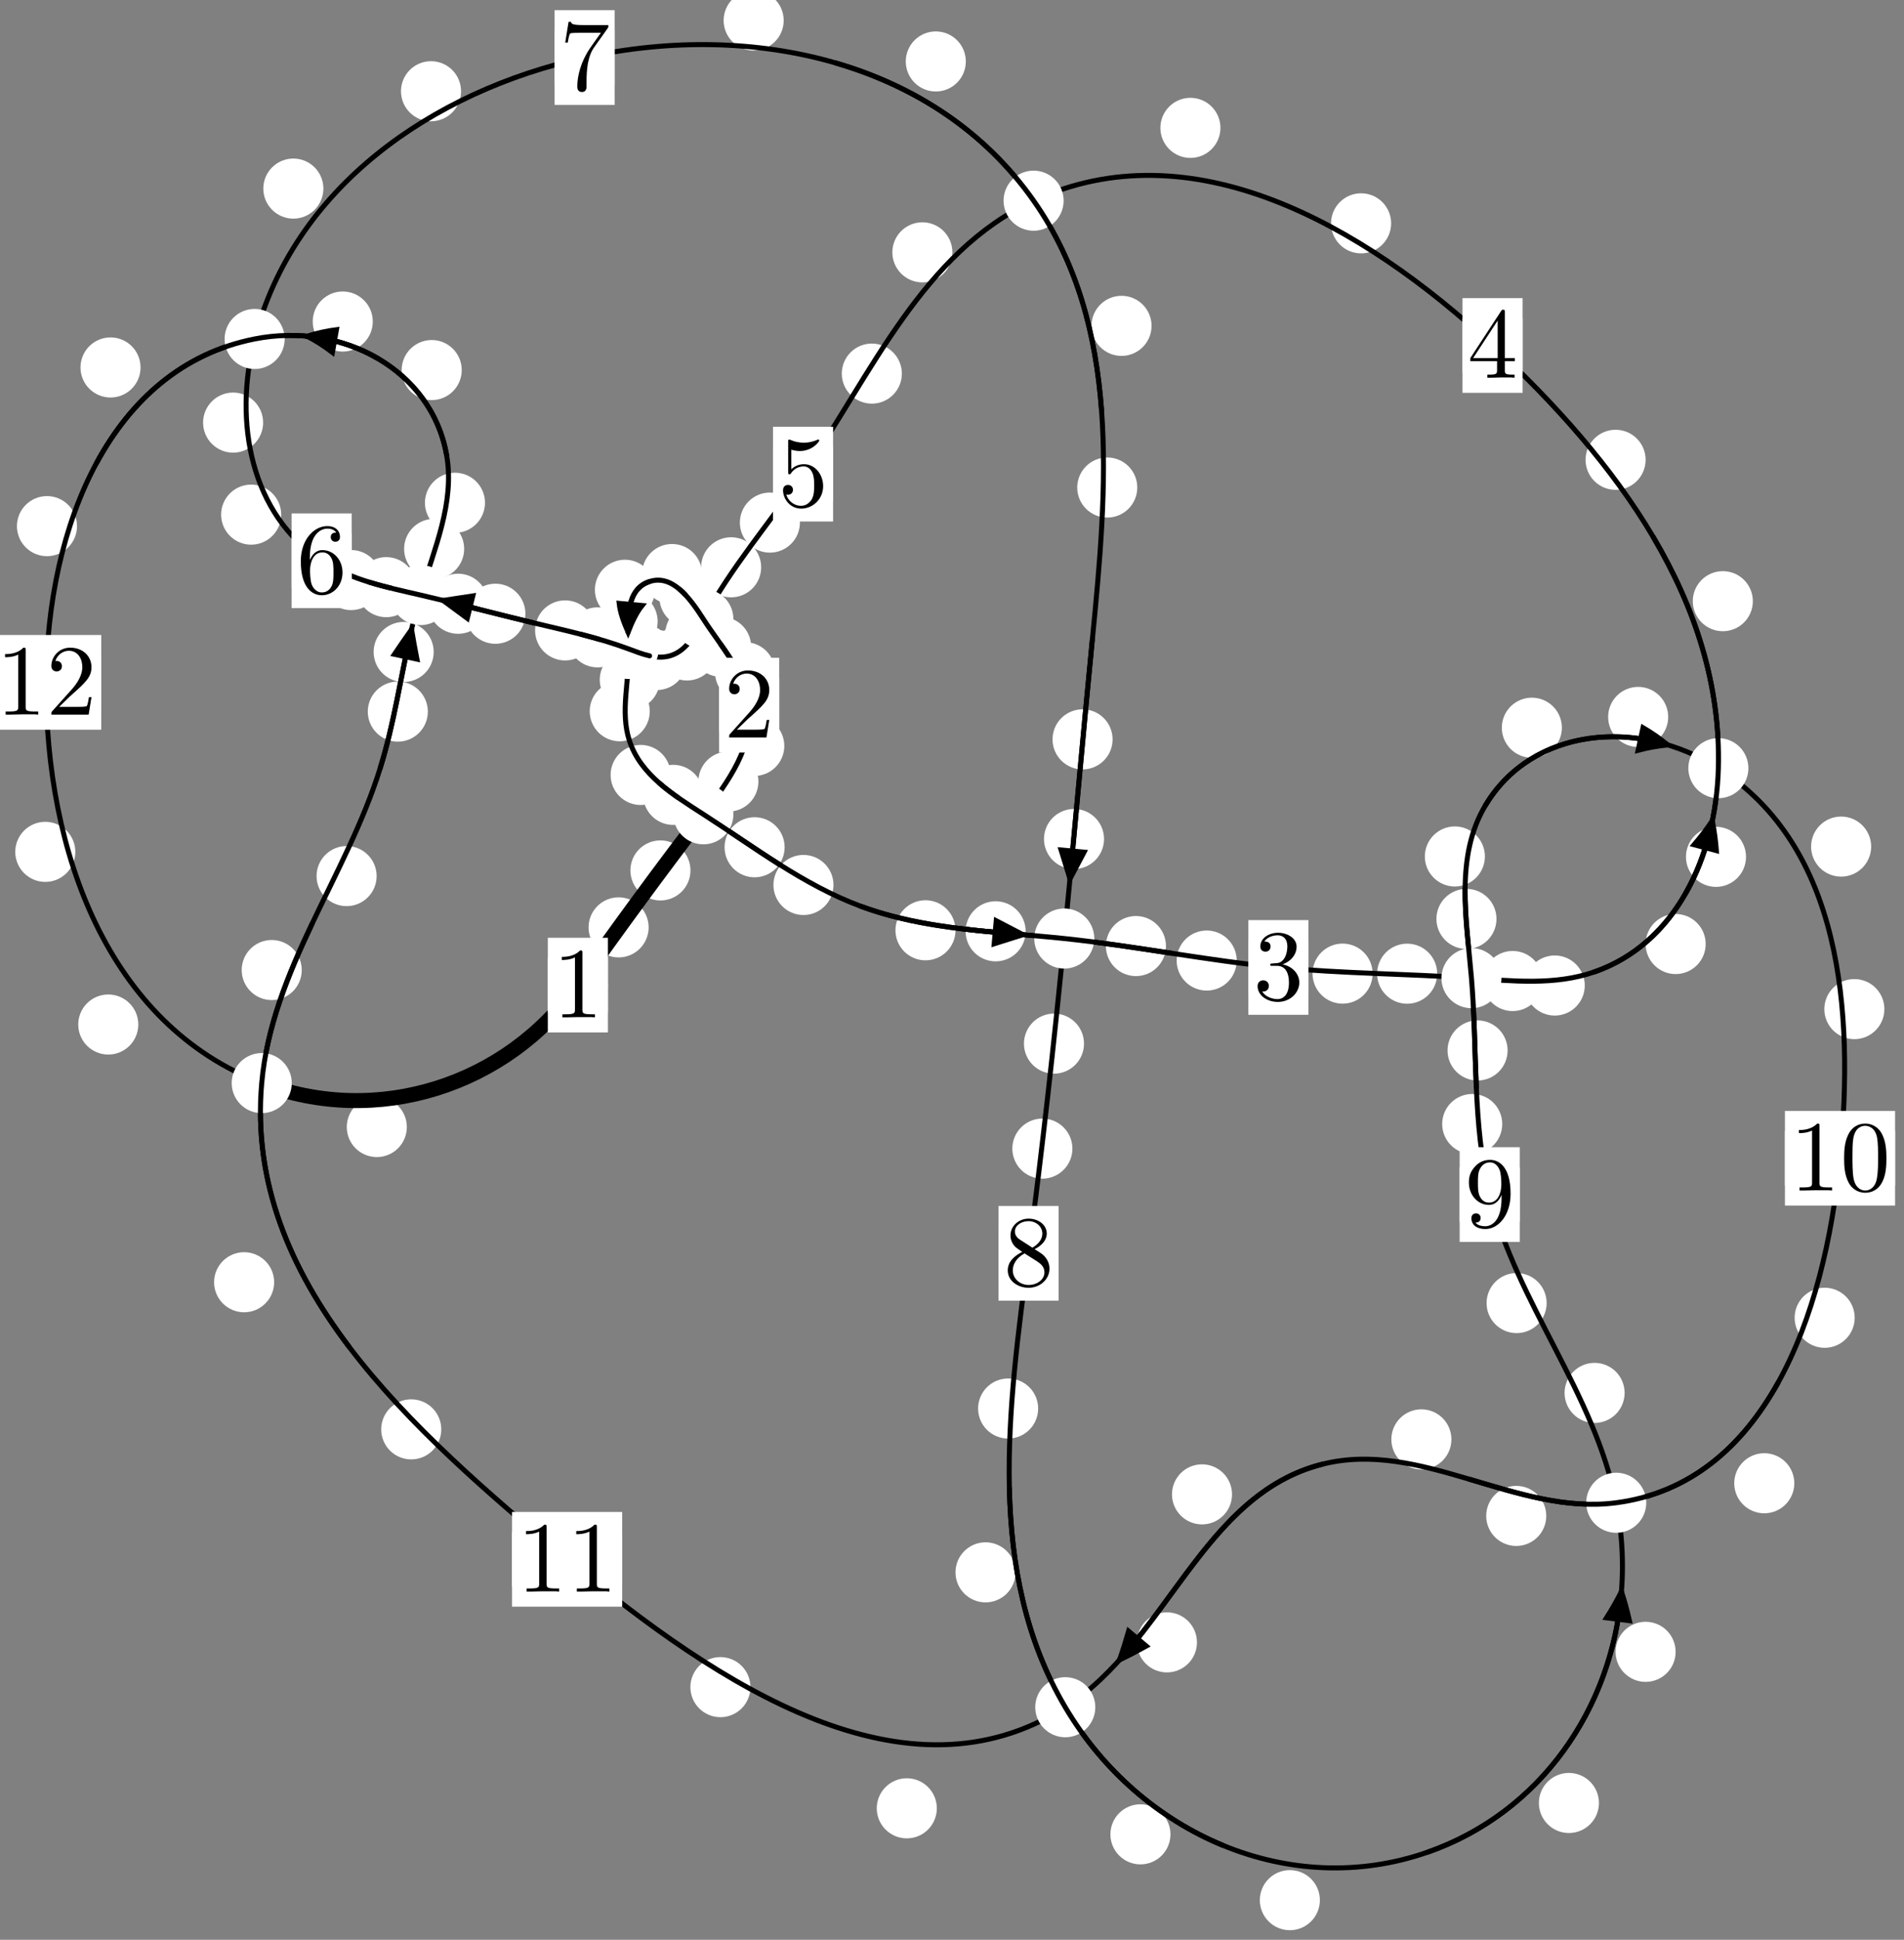 <?xml version="1.0"?>
<!-- Created by MetaPost 1.999 on 2021.07.05:2354 -->
<svg version="1.1" xmlns="http://www.w3.org/2000/svg" xmlns:xlink="http://www.w3.org/1999/xlink" width="189.49" height="192.955" viewBox="0 0 189.49 192.955">
<rect x="0" y="0" width="189.49" height="192.955" fill="#808080" stroke="none"/>
<!-- Original BoundingBox: -70.887115 -111.002502 118.602936 81.952957 -->
  <defs>
    <g transform="scale(0.01,0.01)" id="GLYPHcmr10_48">
      <path style="fill-rule: evenodd;" d="M460 -320C460 -400,455 -480,420 -554C374 -650,292 -666,250 -666C190 -666,117 -640,76 -547C44 -478,39 -400,39 -320C39 -245,43 -155,84 -79C127 2,200 22,249 22C303 22,379 1,423 -94C455 -163,460 -241,460 -320M249 -0C210 -0,151 -25,133 -121C122 -181,122 -273,122 -332C122 -396,122 -462,130 -516C149 -635,224 -644,249 -644C282 -644,348 -626,367 -527C377 -471,377 -395,377 -332C377 -257,377 -189,366 -125C351 -30,294 -0,249 -0"></path>
    </g>
    <g transform="scale(0.01,0.01)" id="GLYPHcmr10_49">
      <path style="fill-rule: evenodd;" d="M294 -640C294 -664,294 -666,271 -666C209 -602,121 -602,89 -602L89 -571C109 -571,168 -571,220 -597L220 -79C220 -43,217 -31,127 -31L95 -31L95 -0L257 -0L130 -3L217 -3L257 -3L297 -3L384 -3L419 -0L419 -31L387 -31C297 -31,294 -42,294 -79"></path>
    </g>
    <g transform="scale(0.01,0.01)" id="GLYPHcmr10_50">
      <path style="fill-rule: evenodd;" d="M127 -77L233 -180C389 -318,449 -372,449 -472C449 -586,359 -666,237 -666C124 -666,50 -574,50 -485C50 -429,100 -429,103 -429C120 -429,155 -441,155 -482C155 -508,137 -534,102 -534C94 -534,92 -534,89 -533C112 -598,166 -635,224 -635C315 -635,358 -554,358 -472C358 -392,308 -313,253 -251L61 -37C50 -26,50 -24,50 -0L421 -0L449 -174L424 -174C419 -144,412 -100,402 -85C395 -77,329 -77,307 -77"></path>
    </g>
    <g transform="scale(0.01,0.01)" id="GLYPHcmr10_51">
      <path style="fill-rule: evenodd;" d="M290 -352C372 -379,430 -449,430 -528C430 -610,342 -666,246 -666C145 -666,69 -606,69 -530C69 -497,91 -478,120 -478C151 -478,171 -500,171 -529C171 -579,124 -579,109 -579C140 -628,206 -641,242 -641C283 -641,338 -619,338 -529C338 -517,336 -459,310 -415C280 -367,246 -364,221 -363C213 -362,189 -360,182 -360C174 -359,167 -358,167 -348C167 -337,174 -337,191 -337L235 -337C317 -337,354 -269,354 -171C354 -35,285 -6,241 -6C198 -6,123 -23,88 -82C123 -77,154 -99,154 -137C154 -173,127 -193,98 -193C74 -193,42 -179,42 -135C42 -44,135 22,244 22C366 22,457 -69,457 -171C457 -253,394 -331,290 -352"></path>
    </g>
    <g transform="scale(0.01,0.01)" id="GLYPHcmr10_52">
      <path style="fill-rule: evenodd;" d="M294 -165L294 -78C294 -42,292 -31,218 -31L197 -31L197 -0L332 -0L238 -3L290 -3L332 -3L374 -3L427 -3L468 -0L468 -31L447 -31C373 -31,371 -42,371 -78L371 -165L471 -165L471 -196L371 -196L371 -651C371 -671,371 -677,355 -677C346 -677,343 -677,335 -665L28 -196L28 -165M300 -196L56 -196L300 -569"></path>
    </g>
    <g transform="scale(0.01,0.01)" id="GLYPHcmr10_53">
      <path style="fill-rule: evenodd;" d="M449 -201C449 -320,367 -420,259 -420C211 -420,168 -404,132 -369L132 -564C152 -558,185 -551,217 -551C340 -551,410 -642,410 -655C410 -661,407 -666,400 -666C399 -666,397 -666,392 -663C372 -654,323 -634,256 -634C216 -634,170 -641,123 -662C115 -665,113 -665,111 -665C101 -665,101 -657,101 -641L101 -345C101 -327,101 -319,115 -319C122 -319,124 -322,128 -328C139 -344,176 -398,257 -398C309 -398,334 -352,342 -334C358 -297,360 -258,360 -208C360 -173,360 -113,336 -71C312 -32,275 -6,229 -6C156 -6,99 -59,82 -118C85 -117,88 -116,99 -116C132 -116,149 -141,149 -165C149 -189,132 -214,99 -214C85 -214,50 -207,50 -161C50 -75,119 22,231 22C347 22,449 -74,449 -201"></path>
    </g>
    <g transform="scale(0.01,0.01)" id="GLYPHcmr10_54">
      <path style="fill-rule: evenodd;" d="M132 -328L132 -352C132 -605,256 -641,307 -641C331 -641,373 -635,395 -601C380 -601,340 -601,340 -556C340 -525,364 -510,386 -510C402 -510,432 -519,432 -558C432 -618,388 -666,305 -666C177 -666,42 -537,42 -316C42 -49,158 22,251 22C362 22,457 -72,457 -204C457 -331,368 -427,257 -427C189 -427,152 -376,132 -328M251 -6C188 -6,158 -66,152 -81C134 -128,134 -208,134 -226C134 -304,166 -404,256 -404C272 -404,318 -404,349 -342C367 -305,367 -254,367 -205C367 -157,367 -107,350 -71C320 -11,274 -6,251 -6"></path>
    </g>
    <g transform="scale(0.01,0.01)" id="GLYPHcmr10_55">
      <path style="fill-rule: evenodd;" d="M476 -609C485 -621,485 -623,485 -644L242 -644C120 -644,118 -657,114 -676L89 -676L56 -470L81 -470C84 -486,93 -549,106 -561C113 -567,191 -567,204 -567L411 -567C400 -551,321 -442,299 -409C209 -274,176 -135,176 -33C176 -23,176 22,222 22C268 22,268 -23,268 -33L268 -84C268 -139,271 -194,279 -248C283 -271,297 -357,341 -419"></path>
    </g>
    <g transform="scale(0.01,0.01)" id="GLYPHcmr10_56">
      <path style="fill-rule: evenodd;" d="M163 -457C117 -487,113 -521,113 -538C113 -599,178 -641,249 -641C322 -641,386 -589,386 -517C386 -460,347 -412,287 -377M309 -362C381 -399,430 -451,430 -517C430 -609,341 -666,250 -666C150 -666,69 -592,69 -499C69 -481,71 -436,113 -389C124 -377,161 -352,186 -335C128 -306,42 -250,42 -151C42 -45,144 22,249 22C362 22,457 -61,457 -168C457 -204,446 -249,408 -291C389 -312,373 -322,309 -362M209 -320L332 -242C360 -223,407 -193,407 -132C407 -58,332 -6,250 -6C164 -6,92 -68,92 -151C92 -209,124 -273,209 -320"></path>
    </g>
    <g transform="scale(0.01,0.01)" id="GLYPHcmr10_57">
      <path style="fill-rule: evenodd;" d="M367 -318L367 -286C367 -52,263 -6,205 -6C188 -6,134 -8,107 -42C151 -42,159 -71,159 -88C159 -119,135 -134,113 -134C97 -134,67 -125,67 -86C67 -19,121 22,206 22C335 22,457 -114,457 -329C457 -598,342 -666,253 -666C198 -666,149 -648,106 -603C65 -558,42 -516,42 -441C42 -316,130 -218,242 -218C303 -218,344 -260,367 -318M243 -241C227 -241,181 -241,150 -304C132 -341,132 -391,132 -440C132 -494,132 -541,153 -578C180 -628,218 -641,253 -641C299 -641,332 -607,349 -562C361 -530,365 -467,365 -421C365 -338,331 -241,243 -241"></path>
    </g>
  </defs>
  <path d="M64.554 92.249C64.554 91.456,64.239 90.696,63.678 90.135C63.118 89.575,62.358 89.26,61.565 89.26C60.772 89.26,60.012 89.575,59.452 90.135C58.891 90.696,58.576 91.456,58.576 92.249C58.576 93.041,58.891 93.801,59.452 94.362C60.012 94.922,60.772 95.237,61.565 95.237C62.358 95.237,63.118 94.922,63.678 94.362C64.239 93.801,64.554 93.041,64.554 92.249Z" style="fill: rgb(100%,100%,100%);stroke: none;"></path>
  <path d="M60.501 97.992C60.501 97.2,60.186 96.44,59.625 95.879C59.065 95.319,58.305 95.004,57.512 95.004C56.719 95.004,55.959 95.319,55.399 95.879C54.838 96.44,54.523 97.2,54.523 97.992C54.523 98.785,54.838 99.545,55.399 100.106C55.959 100.666,56.719 100.981,57.512 100.981C58.305 100.981,59.065 100.666,59.625 100.106C60.186 99.545,60.501 98.785,60.501 97.992Z" style="fill: rgb(100%,100%,100%);stroke: none;"></path>
  <path d="M75.48 77.743C75.48 76.951,75.165 76.19,74.605 75.63C74.044 75.069,73.284 74.754,72.492 74.754C71.699 74.754,70.939 75.069,70.378 75.63C69.818 76.19,69.503 76.951,69.503 77.743C69.503 78.536,69.818 79.296,70.378 79.857C70.939 80.417,71.699 80.732,72.492 80.732C73.284 80.732,74.044 80.417,74.605 79.857C75.165 79.296,75.48 78.536,75.48 77.743Z" style="fill: rgb(100%,100%,100%);stroke: none;"></path>
  <path d="M68.717 86.583C68.717 85.791,68.402 85.031,67.842 84.47C67.281 83.91,66.521 83.595,65.728 83.595C64.936 83.595,64.176 83.91,63.615 84.47C63.055 85.031,62.74 85.791,62.74 86.583C62.74 87.376,63.055 88.136,63.615 88.697C64.176 89.257,64.936 89.572,65.728 89.572C66.521 89.572,67.281 89.257,67.842 88.697C68.402 88.136,68.717 87.376,68.717 86.583Z" style="fill: rgb(100%,100%,100%);stroke: none;"></path>
  <path d="M77.138 66.868C77.138 66.075,76.823 65.315,76.263 64.755C75.702 64.194,74.942 63.879,74.149 63.879C73.357 63.879,72.596 64.194,72.036 64.755C71.475 65.315,71.161 66.075,71.161 66.868C71.161 67.661,71.475 68.421,72.036 68.981C72.596 69.542,73.357 69.857,74.149 69.857C74.942 69.857,75.702 69.542,76.263 68.981C76.823 68.421,77.138 67.661,77.138 66.868Z" style="fill: rgb(100%,100%,100%);stroke: none;"></path>
  <path d="M78.055 74.2C78.055 73.407,77.74 72.647,77.179 72.086C76.619 71.526,75.859 71.211,75.066 71.211C74.273 71.211,73.513 71.526,72.953 72.086C72.392 72.647,72.077 73.407,72.077 74.2C72.077 74.992,72.392 75.753,72.953 76.313C73.513 76.873,74.273 77.188,75.066 77.188C75.859 77.188,76.619 76.873,77.179 76.313C77.74 75.753,78.055 74.992,78.055 74.2Z" style="fill: rgb(100%,100%,100%);stroke: none;"></path>
  <path d="M71.604 59.418C71.604 58.625,71.289 57.865,70.729 57.305C70.169 56.744,69.408 56.429,68.616 56.429C67.823 56.429,67.063 56.744,66.502 57.305C65.942 57.865,65.627 58.625,65.627 59.418C65.627 60.211,65.942 60.971,66.502 61.531C67.063 62.092,67.823 62.407,68.616 62.407C69.408 62.407,70.169 62.092,70.729 61.531C71.289 60.971,71.604 60.211,71.604 59.418Z" style="fill: rgb(100%,100%,100%);stroke: none;"></path>
  <path d="M74.758 64.343C74.758 63.55,74.443 62.79,73.883 62.229C73.322 61.669,72.562 61.354,71.769 61.354C70.977 61.354,70.217 61.669,69.656 62.229C69.096 62.79,68.781 63.55,68.781 64.343C68.781 65.135,69.096 65.895,69.656 66.456C70.217 67.016,70.977 67.331,71.769 67.331C72.562 67.331,73.322 67.016,73.883 66.456C74.443 65.895,74.758 65.135,74.758 64.343Z" style="fill: rgb(100%,100%,100%);stroke: none;"></path>
  <path d="M65.183 58.666C65.183 57.873,64.868 57.113,64.308 56.552C63.747 55.992,62.987 55.677,62.195 55.677C61.402 55.677,60.642 55.992,60.081 56.552C59.521 57.113,59.206 57.873,59.206 58.666C59.206 59.458,59.521 60.218,60.081 60.779C60.642 61.339,61.402 61.654,62.195 61.654C62.987 61.654,63.747 61.339,64.308 60.779C64.868 60.218,65.183 59.458,65.183 58.666Z" style="fill: rgb(100%,100%,100%);stroke: none;"></path>
  <path d="M69.871 57.102C69.871 56.309,69.556 55.549,68.996 54.988C68.435 54.428,67.675 54.113,66.882 54.113C66.09 54.113,65.33 54.428,64.769 54.988C64.209 55.549,63.894 56.309,63.894 57.102C63.894 57.894,64.209 58.655,64.769 59.215C65.33 59.776,66.09 60.091,66.882 60.091C67.675 60.091,68.435 59.776,68.996 59.215C69.556 58.655,69.871 57.894,69.871 57.102Z" style="fill: rgb(100%,100%,100%);stroke: none;"></path>
  <path d="M65.665 67.622C65.665 66.829,65.35 66.069,64.79 65.509C64.229 64.948,63.469 64.633,62.677 64.633C61.884 64.633,61.124 64.948,60.563 65.509C60.003 66.069,59.688 66.829,59.688 67.622C59.688 68.415,60.003 69.175,60.563 69.735C61.124 70.296,61.884 70.611,62.677 70.611C63.469 70.611,64.229 70.296,64.79 69.735C65.35 69.175,65.665 68.415,65.665 67.622Z" style="fill: rgb(100%,100%,100%);stroke: none;"></path>
  <path d="M65.452 61.82C65.452 61.028,65.137 60.267,64.577 59.707C64.016 59.146,63.256 58.831,62.463 58.831C61.671 58.831,60.911 59.146,60.35 59.707C59.79 60.267,59.475 61.028,59.475 61.82C59.475 62.613,59.79 63.373,60.35 63.934C60.911 64.494,61.671 64.809,62.463 64.809C63.256 64.809,64.016 64.494,64.577 63.934C65.137 63.373,65.452 62.613,65.452 61.82Z" style="fill: rgb(100%,100%,100%);stroke: none;"></path>
  <path d="M66.746 77.086C66.746 76.294,66.431 75.533,65.871 74.973C65.31 74.412,64.55 74.098,63.757 74.098C62.965 74.098,62.205 74.412,61.644 74.973C61.084 75.533,60.769 76.294,60.769 77.086C60.769 77.879,61.084 78.639,61.644 79.2C62.205 79.76,62.965 80.075,63.757 80.075C64.55 80.075,65.31 79.76,65.871 79.2C66.431 78.639,66.746 77.879,66.746 77.086Z" style="fill: rgb(100%,100%,100%);stroke: none;"></path>
  <path d="M64.667 70.75C64.667 69.957,64.352 69.197,63.792 68.637C63.231 68.076,62.471 67.761,61.678 67.761C60.886 67.761,60.126 68.076,59.565 68.637C59.005 69.197,58.69 69.957,58.69 70.75C58.69 71.543,59.005 72.303,59.565 72.863C60.126 73.424,60.886 73.739,61.678 73.739C62.471 73.739,63.231 73.424,63.792 72.863C64.352 72.303,64.667 71.543,64.667 70.75Z" style="fill: rgb(100%,100%,100%);stroke: none;"></path>
  <path d="M78.087 84.279C78.087 83.487,77.773 82.726,77.212 82.166C76.652 81.605,75.891 81.291,75.099 81.291C74.306 81.291,73.546 81.605,72.985 82.166C72.425 82.726,72.11 83.487,72.11 84.279C72.11 85.072,72.425 85.832,72.985 86.393C73.546 86.953,74.306 87.268,75.099 87.268C75.891 87.268,76.652 86.953,77.212 86.393C77.773 85.832,78.087 85.072,78.087 84.279Z" style="fill: rgb(100%,100%,100%);stroke: none;"></path>
  <path d="M69.983 79.067C69.983 78.274,69.668 77.514,69.108 76.954C68.547 76.393,67.787 76.078,66.994 76.078C66.202 76.078,65.442 76.393,64.881 76.954C64.321 77.514,64.006 78.274,64.006 79.067C64.006 79.86,64.321 80.62,64.881 81.18C65.442 81.741,66.202 82.056,66.994 82.056C67.787 82.056,68.547 81.741,69.108 81.18C69.668 80.62,69.983 79.86,69.983 79.067Z" style="fill: rgb(100%,100%,100%);stroke: none;"></path>
  <path d="M95.095 92.538C95.095 91.745,94.78 90.985,94.219 90.425C93.659 89.864,92.899 89.549,92.106 89.549C91.313 89.549,90.553 89.864,89.993 90.425C89.432 90.985,89.117 91.745,89.117 92.538C89.117 93.331,89.432 94.091,89.993 94.651C90.553 95.212,91.313 95.527,92.106 95.527C92.899 95.527,93.659 95.212,94.219 94.651C94.78 94.091,95.095 93.331,95.095 92.538Z" style="fill: rgb(100%,100%,100%);stroke: none;"></path>
  <path d="M82.951 88.03C82.951 87.238,82.636 86.478,82.075 85.917C81.515 85.357,80.754 85.042,79.962 85.042C79.169 85.042,78.409 85.357,77.848 85.917C77.288 86.478,76.973 87.238,76.973 88.03C76.973 88.823,77.288 89.583,77.848 90.144C78.409 90.704,79.169 91.019,79.962 91.019C80.754 91.019,81.515 90.704,82.075 90.144C82.636 89.583,82.951 88.823,82.951 88.03Z" style="fill: rgb(100%,100%,100%);stroke: none;"></path>
  <path d="M116.038 94.107C116.038 93.315,115.723 92.555,115.163 91.994C114.602 91.434,113.842 91.119,113.049 91.119C112.257 91.119,111.496 91.434,110.936 91.994C110.375 92.555,110.061 93.315,110.061 94.107C110.061 94.9,110.375 95.66,110.936 96.221C111.496 96.781,112.257 97.096,113.049 97.096C113.842 97.096,114.602 96.781,115.163 96.221C115.723 95.66,116.038 94.9,116.038 94.107Z" style="fill: rgb(100%,100%,100%);stroke: none;"></path>
  <path d="M102.076 92.64C102.076 91.848,101.761 91.087,101.201 90.527C100.64 89.966,99.88 89.651,99.087 89.651C98.295 89.651,97.535 89.966,96.974 90.527C96.414 91.087,96.099 91.848,96.099 92.64C96.099 93.433,96.414 94.193,96.974 94.754C97.535 95.314,98.295 95.629,99.087 95.629C99.88 95.629,100.64 95.314,101.201 94.754C101.761 94.193,102.076 93.433,102.076 92.64Z" style="fill: rgb(100%,100%,100%);stroke: none;"></path>
  <path d="M136.605 96.849C136.605 96.056,136.29 95.296,135.729 94.736C135.169 94.175,134.409 93.86,133.616 93.86C132.823 93.86,132.063 94.175,131.503 94.736C130.942 95.296,130.627 96.056,130.627 96.849C130.627 97.642,130.942 98.402,131.503 98.962C132.063 99.523,132.823 99.838,133.616 99.838C134.409 99.838,135.169 99.523,135.729 98.962C136.29 98.402,136.605 97.642,136.605 96.849Z" style="fill: rgb(100%,100%,100%);stroke: none;"></path>
  <path d="M123.081 95.549C123.081 94.756,122.766 93.996,122.206 93.435C121.645 92.875,120.885 92.56,120.092 92.56C119.3 92.56,118.539 92.875,117.979 93.435C117.418 93.996,117.103 94.756,117.103 95.549C117.103 96.341,117.418 97.101,117.979 97.662C118.539 98.222,119.3 98.537,120.092 98.537C120.885 98.537,121.645 98.222,122.206 97.662C122.766 97.101,123.081 96.341,123.081 95.549Z" style="fill: rgb(100%,100%,100%);stroke: none;"></path>
  <path d="M153.531 97.584C153.531 96.791,153.216 96.031,152.655 95.471C152.095 94.91,151.335 94.595,150.542 94.595C149.749 94.595,148.989 94.91,148.429 95.471C147.868 96.031,147.553 96.791,147.553 97.584C147.553 98.377,147.868 99.137,148.429 99.697C148.989 100.258,149.749 100.573,150.542 100.573C151.335 100.573,152.095 100.258,152.655 99.697C153.216 99.137,153.531 98.377,153.531 97.584Z" style="fill: rgb(100%,100%,100%);stroke: none;"></path>
  <path d="M143.031 96.856C143.031 96.063,142.716 95.303,142.156 94.742C141.596 94.182,140.835 93.867,140.043 93.867C139.25 93.867,138.49 94.182,137.929 94.742C137.369 95.303,137.054 96.063,137.054 96.856C137.054 97.648,137.369 98.409,137.929 98.969C138.49 99.53,139.25 99.844,140.043 99.844C140.835 99.844,141.596 99.53,142.156 98.969C142.716 98.409,143.031 97.648,143.031 96.856Z" style="fill: rgb(100%,100%,100%);stroke: none;"></path>
  <path d="M169.753 93.905C169.753 93.112,169.438 92.352,168.877 91.792C168.317 91.231,167.557 90.916,166.764 90.916C165.971 90.916,165.211 91.231,164.651 91.792C164.09 92.352,163.775 93.112,163.775 93.905C163.775 94.698,164.09 95.458,164.651 96.018C165.211 96.579,165.971 96.894,166.764 96.894C167.557 96.894,168.317 96.579,168.877 96.018C169.438 95.458,169.753 94.698,169.753 93.905Z" style="fill: rgb(100%,100%,100%);stroke: none;"></path>
  <path d="M157.72 98.032C157.72 97.239,157.405 96.479,156.845 95.919C156.284 95.358,155.524 95.043,154.731 95.043C153.939 95.043,153.179 95.358,152.618 95.919C152.058 96.479,151.743 97.239,151.743 98.032C151.743 98.825,152.058 99.585,152.618 100.145C153.179 100.706,153.939 101.021,154.731 101.021C155.524 101.021,156.284 100.706,156.845 100.145C157.405 99.585,157.72 98.825,157.72 98.032Z" style="fill: rgb(100%,100%,100%);stroke: none;"></path>
  <path d="M174.448 59.801C174.448 59.008,174.133 58.248,173.572 57.688C173.012 57.127,172.251 56.812,171.459 56.812C170.666 56.812,169.906 57.127,169.345 57.688C168.785 58.248,168.47 59.008,168.47 59.801C168.47 60.594,168.785 61.354,169.345 61.914C169.906 62.475,170.666 62.79,171.459 62.79C172.251 62.79,173.012 62.475,173.572 61.914C174.133 61.354,174.448 60.594,174.448 59.801Z" style="fill: rgb(100%,100%,100%);stroke: none;"></path>
  <path d="M173.768 85.233C173.768 84.44,173.453 83.68,172.892 83.119C172.332 82.559,171.572 82.244,170.779 82.244C169.986 82.244,169.226 82.559,168.666 83.119C168.105 83.68,167.79 84.44,167.79 85.233C167.79 86.025,168.105 86.785,168.666 87.346C169.226 87.906,169.986 88.221,170.779 88.221C171.572 88.221,172.332 87.906,172.892 87.346C173.453 86.785,173.768 86.025,173.768 85.233Z" style="fill: rgb(100%,100%,100%);stroke: none;"></path>
  <path d="M138.448 22.216C138.448 21.423,138.133 20.663,137.572 20.102C137.012 19.542,136.252 19.227,135.459 19.227C134.666 19.227,133.906 19.542,133.346 20.102C132.785 20.663,132.47 21.423,132.47 22.216C132.47 23.008,132.785 23.769,133.346 24.329C133.906 24.89,134.666 25.205,135.459 25.205C136.252 25.205,137.012 24.89,137.572 24.329C138.133 23.769,138.448 23.008,138.448 22.216Z" style="fill: rgb(100%,100%,100%);stroke: none;"></path>
  <path d="M163.775 45.738C163.775 44.946,163.46 44.186,162.9 43.625C162.339 43.065,161.579 42.75,160.786 42.75C159.994 42.75,159.233 43.065,158.673 43.625C158.112 44.186,157.798 44.946,157.798 45.738C157.798 46.531,158.112 47.291,158.673 47.852C159.233 48.412,159.994 48.727,160.786 48.727C161.579 48.727,162.339 48.412,162.9 47.852C163.46 47.291,163.775 46.531,163.775 45.738Z" style="fill: rgb(100%,100%,100%);stroke: none;"></path>
  <path d="M94.785 25.101C94.785 24.308,94.47 23.548,93.91 22.988C93.349 22.427,92.589 22.112,91.797 22.112C91.004 22.112,90.244 22.427,89.683 22.988C89.123 23.548,88.808 24.308,88.808 25.101C88.808 25.894,89.123 26.654,89.683 27.214C90.244 27.775,91.004 28.09,91.797 28.09C92.589 28.09,93.349 27.775,93.91 27.214C94.47 26.654,94.785 25.894,94.785 25.101Z" style="fill: rgb(100%,100%,100%);stroke: none;"></path>
  <path d="M121.461 12.72C121.461 11.927,121.146 11.167,120.586 10.606C120.026 10.046,119.265 9.731,118.473 9.731C117.68 9.731,116.92 10.046,116.359 10.606C115.799 11.167,115.484 11.927,115.484 12.72C115.484 13.512,115.799 14.272,116.359 14.833C116.92 15.393,117.68 15.708,118.473 15.708C119.265 15.708,120.026 15.393,120.586 14.833C121.146 14.272,121.461 13.512,121.461 12.72Z" style="fill: rgb(100%,100%,100%);stroke: none;"></path>
  <path d="M79.611 51.984C79.611 51.191,79.296 50.431,78.735 49.871C78.175 49.31,77.415 48.995,76.622 48.995C75.829 48.995,75.069 49.31,74.509 49.871C73.948 50.431,73.633 51.191,73.633 51.984C73.633 52.777,73.948 53.537,74.509 54.097C75.069 54.658,75.829 54.973,76.622 54.973C77.415 54.973,78.175 54.658,78.735 54.097C79.296 53.537,79.611 52.777,79.611 51.984Z" style="fill: rgb(100%,100%,100%);stroke: none;"></path>
  <path d="M89.755 37.164C89.755 36.371,89.44 35.611,88.879 35.05C88.319 34.49,87.559 34.175,86.766 34.175C85.973 34.175,85.213 34.49,84.653 35.05C84.092 35.611,83.777 36.371,83.777 37.164C83.777 37.956,84.092 38.717,84.653 39.277C85.213 39.837,85.973 40.152,86.766 40.152C87.559 40.152,88.319 39.837,88.879 39.277C89.44 38.717,89.755 37.956,89.755 37.164Z" style="fill: rgb(100%,100%,100%);stroke: none;"></path>
  <path d="M72.186 63.075C72.186 62.282,71.871 61.522,71.311 60.961C70.751 60.401,69.99 60.086,69.198 60.086C68.405 60.086,67.645 60.401,67.084 60.961C66.524 61.522,66.209 62.282,66.209 63.075C66.209 63.867,66.524 64.627,67.084 65.188C67.645 65.748,68.405 66.063,69.198 66.063C69.99 66.063,70.751 65.748,71.311 65.188C71.871 64.627,72.186 63.867,72.186 63.075Z" style="fill: rgb(100%,100%,100%);stroke: none;"></path>
  <path d="M75.752 56.431C75.752 55.638,75.437 54.878,74.877 54.317C74.316 53.757,73.556 53.442,72.763 53.442C71.971 53.442,71.211 53.757,70.65 54.317C70.09 54.878,69.775 55.638,69.775 56.431C69.775 57.223,70.09 57.983,70.65 58.544C71.211 59.104,71.971 59.419,72.763 59.419C73.556 59.419,74.316 59.104,74.877 58.544C75.437 57.983,75.752 57.223,75.752 56.431Z" style="fill: rgb(100%,100%,100%);stroke: none;"></path>
  <path d="M68.351 65.654C68.351 64.861,68.036 64.101,67.475 63.541C66.915 62.98,66.154 62.665,65.362 62.665C64.569 62.665,63.809 62.98,63.248 63.541C62.688 64.101,62.373 64.861,62.373 65.654C62.373 66.447,62.688 67.207,63.248 67.767C63.809 68.328,64.569 68.643,65.362 68.643C66.154 68.643,66.915 68.328,67.475 67.767C68.036 67.207,68.351 66.447,68.351 65.654Z" style="fill: rgb(100%,100%,100%);stroke: none;"></path>
  <path d="M71.358 64.702C71.358 63.909,71.043 63.149,70.482 62.588C69.922 62.028,69.161 61.713,68.369 61.713C67.576 61.713,66.816 62.028,66.255 62.588C65.695 63.149,65.38 63.909,65.38 64.702C65.38 65.494,65.695 66.255,66.255 66.815C66.816 67.376,67.576 67.691,68.369 67.691C69.161 67.691,69.922 67.376,70.482 66.815C71.043 66.255,71.358 65.494,71.358 64.702Z" style="fill: rgb(100%,100%,100%);stroke: none;"></path>
  <path d="M62.463 63.4C62.463 62.608,62.148 61.848,61.587 61.287C61.027 60.727,60.267 60.412,59.474 60.412C58.681 60.412,57.921 60.727,57.361 61.287C56.8 61.848,56.485 62.608,56.485 63.4C56.485 64.193,56.8 64.953,57.361 65.514C57.921 66.074,58.681 66.389,59.474 66.389C60.267 66.389,61.027 66.074,61.587 65.514C62.148 64.953,62.463 64.193,62.463 63.4Z" style="fill: rgb(100%,100%,100%);stroke: none;"></path>
  <path d="M66.92 65.061C66.92 64.268,66.605 63.508,66.044 62.948C65.484 62.387,64.724 62.072,63.931 62.072C63.138 62.072,62.378 62.387,61.818 62.948C61.257 63.508,60.942 64.268,60.942 65.061C60.942 65.854,61.257 66.614,61.818 67.174C62.378 67.735,63.138 68.05,63.931 68.05C64.724 68.05,65.484 67.735,66.044 67.174C66.605 66.614,66.92 65.854,66.92 65.061Z" style="fill: rgb(100%,100%,100%);stroke: none;"></path>
  <path d="M52.289 61.051C52.289 60.258,51.974 59.498,51.414 58.938C50.853 58.377,50.093 58.062,49.3 58.062C48.508 58.062,47.748 58.377,47.187 58.938C46.627 59.498,46.312 60.258,46.312 61.051C46.312 61.844,46.627 62.604,47.187 63.164C47.748 63.725,48.508 64.04,49.3 64.04C50.093 64.04,50.853 63.725,51.414 63.164C51.974 62.604,52.289 61.844,52.289 61.051Z" style="fill: rgb(100%,100%,100%);stroke: none;"></path>
  <path d="M59.231 62.708C59.231 61.916,58.916 61.155,58.355 60.595C57.795 60.034,57.034 59.72,56.242 59.72C55.449 59.72,54.689 60.034,54.128 60.595C53.568 61.155,53.253 61.916,53.253 62.708C53.253 63.501,53.568 64.261,54.128 64.822C54.689 65.382,55.449 65.697,56.242 65.697C57.034 65.697,57.795 65.382,58.355 64.822C58.916 64.261,59.231 63.501,59.231 62.708Z" style="fill: rgb(100%,100%,100%);stroke: none;"></path>
  <path d="M41.427 58.406C41.427 57.613,41.112 56.853,40.552 56.292C39.991 55.732,39.231 55.417,38.438 55.417C37.646 55.417,36.886 55.732,36.325 56.292C35.765 56.853,35.45 57.613,35.45 58.406C35.45 59.198,35.765 59.958,36.325 60.519C36.886 61.079,37.646 61.394,38.438 61.394C39.231 61.394,39.991 61.079,40.552 60.519C41.112 59.958,41.427 59.198,41.427 58.406Z" style="fill: rgb(100%,100%,100%);stroke: none;"></path>
  <path d="M48.579 60.056C48.579 59.264,48.264 58.503,47.703 57.943C47.143 57.382,46.383 57.068,45.59 57.068C44.797 57.068,44.037 57.382,43.477 57.943C42.916 58.503,42.601 59.264,42.601 60.056C42.601 60.849,42.916 61.609,43.477 62.17C44.037 62.73,44.797 63.045,45.59 63.045C46.383 63.045,47.143 62.73,47.703 62.17C48.264 61.609,48.579 60.849,48.579 60.056Z" style="fill: rgb(100%,100%,100%);stroke: none;"></path>
  <path d="M27.985 51.192C27.985 50.399,27.67 49.639,27.109 49.079C26.549 48.518,25.789 48.203,24.996 48.203C24.203 48.203,23.443 48.518,22.883 49.079C22.322 49.639,22.007 50.399,22.007 51.192C22.007 51.985,22.322 52.745,22.883 53.305C23.443 53.866,24.203 54.181,24.996 54.181C25.789 54.181,26.549 53.866,27.109 53.305C27.67 52.745,27.985 51.985,27.985 51.192Z" style="fill: rgb(100%,100%,100%);stroke: none;"></path>
  <path d="M37.931 57.7C37.931 56.908,37.616 56.148,37.056 55.587C36.495 55.027,35.735 54.712,34.942 54.712C34.15 54.712,33.389 55.027,32.829 55.587C32.268 56.148,31.953 56.908,31.953 57.7C31.953 58.493,32.268 59.253,32.829 59.814C33.389 60.374,34.15 60.689,34.942 60.689C35.735 60.689,36.495 60.374,37.056 59.814C37.616 59.253,37.931 58.493,37.931 57.7Z" style="fill: rgb(100%,100%,100%);stroke: none;"></path>
  <path d="M32.184 18.76C32.184 17.967,31.869 17.207,31.308 16.646C30.748 16.086,29.988 15.771,29.195 15.771C28.402 15.771,27.642 16.086,27.082 16.646C26.521 17.207,26.206 17.967,26.206 18.76C26.206 19.553,26.521 20.313,27.082 20.873C27.642 21.434,28.402 21.749,29.195 21.749C29.988 21.749,30.748 21.434,31.308 20.873C31.869 20.313,32.184 19.553,32.184 18.76Z" style="fill: rgb(100%,100%,100%);stroke: none;"></path>
  <path d="M26.188 42.038C26.188 41.245,25.873 40.485,25.313 39.925C24.752 39.364,23.992 39.049,23.199 39.049C22.407 39.049,21.647 39.364,21.086 39.925C20.526 40.485,20.211 41.245,20.211 42.038C20.211 42.831,20.526 43.591,21.086 44.151C21.647 44.712,22.407 45.027,23.199 45.027C23.992 45.027,24.752 44.712,25.313 44.151C25.873 43.591,26.188 42.831,26.188 42.038Z" style="fill: rgb(100%,100%,100%);stroke: none;"></path>
  <path d="M77.994 2.036C77.994 1.243,77.68 0.483,77.119 -0.078C76.559 -0.638,75.798 -0.953,75.006 -0.953C74.213 -0.953,73.453 -0.638,72.892 -0.078C72.332 0.483,72.017 1.243,72.017 2.036C72.017 2.828,72.332 3.589,72.892 4.149C73.453 4.71,74.213 5.025,75.006 5.025C75.798 5.025,76.559 4.71,77.119 4.149C77.68 3.589,77.994 2.828,77.994 2.036Z" style="fill: rgb(100%,100%,100%);stroke: none;"></path>
  <path d="M45.884 9.076C45.884 8.283,45.569 7.523,45.009 6.963C44.448 6.402,43.688 6.087,42.895 6.087C42.103 6.087,41.342 6.402,40.782 6.963C40.221 7.523,39.907 8.283,39.907 9.076C39.907 9.869,40.221 10.629,40.782 11.189C41.342 11.75,42.103 12.065,42.895 12.065C43.688 12.065,44.448 11.75,45.009 11.189C45.569 10.629,45.884 9.869,45.884 9.076Z" style="fill: rgb(100%,100%,100%);stroke: none;"></path>
  <path d="M114.605 32.414C114.605 31.621,114.29 30.861,113.729 30.301C113.169 29.74,112.409 29.425,111.616 29.425C110.823 29.425,110.063 29.74,109.503 30.301C108.942 30.861,108.627 31.621,108.627 32.414C108.627 33.207,108.942 33.967,109.503 34.527C110.063 35.088,110.823 35.403,111.616 35.403C112.409 35.403,113.169 35.088,113.729 34.527C114.29 33.967,114.605 33.207,114.605 32.414Z" style="fill: rgb(100%,100%,100%);stroke: none;"></path>
  <path d="M96.121 6.113C96.121 5.321,95.806 4.561,95.246 4C94.685 3.44,93.925 3.125,93.132 3.125C92.34 3.125,91.58 3.44,91.019 4C90.459 4.561,90.144 5.321,90.144 6.113C90.144 6.906,90.459 7.666,91.019 8.227C91.58 8.787,92.34 9.102,93.132 9.102C93.925 9.102,94.685 8.787,95.246 8.227C95.806 7.666,96.121 6.906,96.121 6.113Z" style="fill: rgb(100%,100%,100%);stroke: none;"></path>
  <path d="M110.727 73.546C110.727 72.753,110.413 71.993,109.852 71.433C109.292 70.872,108.531 70.557,107.739 70.557C106.946 70.557,106.186 70.872,105.625 71.433C105.065 71.993,104.75 72.753,104.75 73.546C104.75 74.339,105.065 75.099,105.625 75.659C106.186 76.22,106.946 76.535,107.739 76.535C108.531 76.535,109.292 76.22,109.852 75.659C110.413 75.099,110.727 74.339,110.727 73.546Z" style="fill: rgb(100%,100%,100%);stroke: none;"></path>
  <path d="M113.185 48.495C113.185 47.702,112.871 46.942,112.31 46.382C111.75 45.821,110.989 45.506,110.197 45.506C109.404 45.506,108.644 45.821,108.083 46.382C107.523 46.942,107.208 47.702,107.208 48.495C107.208 49.288,107.523 50.048,108.083 50.608C108.644 51.169,109.404 51.484,110.197 51.484C110.989 51.484,111.75 51.169,112.31 50.608C112.871 50.048,113.185 49.288,113.185 48.495Z" style="fill: rgb(100%,100%,100%);stroke: none;"></path>
  <path d="M107.883 103.813C107.883 103.02,107.568 102.26,107.008 101.7C106.447 101.139,105.687 100.824,104.895 100.824C104.102 100.824,103.342 101.139,102.781 101.7C102.221 102.26,101.906 103.02,101.906 103.813C101.906 104.606,102.221 105.366,102.781 105.926C103.342 106.487,104.102 106.802,104.895 106.802C105.687 106.802,106.447 106.487,107.008 105.926C107.568 105.366,107.883 104.606,107.883 103.813Z" style="fill: rgb(100%,100%,100%);stroke: none;"></path>
  <path d="M109.876 83.458C109.876 82.665,109.562 81.905,109.001 81.344C108.441 80.784,107.68 80.469,106.888 80.469C106.095 80.469,105.335 80.784,104.774 81.344C104.214 81.905,103.899 82.665,103.899 83.458C103.899 84.25,104.214 85.01,104.774 85.571C105.335 86.131,106.095 86.446,106.888 86.446C107.68 86.446,108.441 86.131,109.001 85.571C109.562 85.01,109.876 84.25,109.876 83.458Z" style="fill: rgb(100%,100%,100%);stroke: none;"></path>
  <path d="M103.32 140.11C103.32 139.317,103.005 138.557,102.444 137.996C101.884 137.436,101.123 137.121,100.331 137.121C99.538 137.121,98.778 137.436,98.217 137.996C97.657 138.557,97.342 139.317,97.342 140.11C97.342 140.902,97.657 141.663,98.217 142.223C98.778 142.783,99.538 143.098,100.331 143.098C101.123 143.098,101.884 142.783,102.444 142.223C103.005 141.663,103.32 140.902,103.32 140.11Z" style="fill: rgb(100%,100%,100%);stroke: none;"></path>
  <path d="M106.727 114.255C106.727 113.463,106.412 112.702,105.852 112.142C105.292 111.581,104.531 111.266,103.739 111.266C102.946 111.266,102.186 111.581,101.625 112.142C101.065 112.702,100.75 113.463,100.75 114.255C100.75 115.048,101.065 115.808,101.625 116.369C102.186 116.929,102.946 117.244,103.739 117.244C104.531 117.244,105.292 116.929,105.852 116.369C106.412 115.808,106.727 115.048,106.727 114.255Z" style="fill: rgb(100%,100%,100%);stroke: none;"></path>
  <path d="M116.486 182.466C116.486 181.673,116.172 180.913,115.611 180.353C115.051 179.792,114.29 179.477,113.498 179.477C112.705 179.477,111.945 179.792,111.384 180.353C110.824 180.913,110.509 181.673,110.509 182.466C110.509 183.259,110.824 184.019,111.384 184.579C111.945 185.14,112.705 185.455,113.498 185.455C114.29 185.455,115.051 185.14,115.611 184.579C116.172 184.019,116.486 183.259,116.486 182.466Z" style="fill: rgb(100%,100%,100%);stroke: none;"></path>
  <path d="M101.071 156.405C101.071 155.613,100.756 154.853,100.195 154.292C99.635 153.732,98.875 153.417,98.082 153.417C97.289 153.417,96.529 153.732,95.969 154.292C95.408 154.853,95.093 155.613,95.093 156.405C95.093 157.198,95.408 157.958,95.969 158.519C96.529 159.079,97.289 159.394,98.082 159.394C98.875 159.394,99.635 159.079,100.195 158.519C100.756 157.958,101.071 157.198,101.071 156.405Z" style="fill: rgb(100%,100%,100%);stroke: none;"></path>
  <path d="M159.13 179.347C159.13 178.554,158.815 177.794,158.255 177.234C157.694 176.673,156.934 176.358,156.141 176.358C155.349 176.358,154.588 176.673,154.028 177.234C153.467 177.794,153.153 178.554,153.153 179.347C153.153 180.14,153.467 180.9,154.028 181.46C154.588 182.021,155.349 182.336,156.141 182.336C156.934 182.336,157.694 182.021,158.255 181.46C158.815 180.9,159.13 180.14,159.13 179.347Z" style="fill: rgb(100%,100%,100%);stroke: none;"></path>
  <path d="M131.357 189.014C131.357 188.221,131.042 187.461,130.481 186.9C129.921 186.34,129.161 186.025,128.368 186.025C127.575 186.025,126.815 186.34,126.255 186.9C125.694 187.461,125.379 188.221,125.379 189.014C125.379 189.806,125.694 190.567,126.255 191.127C126.815 191.688,127.575 192.003,128.368 192.003C129.161 192.003,129.921 191.688,130.481 191.127C131.042 190.567,131.357 189.806,131.357 189.014Z" style="fill: rgb(100%,100%,100%);stroke: none;"></path>
  <path d="M161.686 138.555C161.686 137.763,161.371 137.003,160.811 136.442C160.25 135.882,159.49 135.567,158.697 135.567C157.905 135.567,157.144 135.882,156.584 136.442C156.024 137.003,155.709 137.763,155.709 138.555C155.709 139.348,156.024 140.108,156.584 140.669C157.144 141.229,157.905 141.544,158.697 141.544C159.49 141.544,160.25 141.229,160.811 140.669C161.371 140.108,161.686 139.348,161.686 138.555Z" style="fill: rgb(100%,100%,100%);stroke: none;"></path>
  <path d="M166.762 164.312C166.762 163.519,166.447 162.759,165.887 162.199C165.326 161.638,164.566 161.323,163.773 161.323C162.981 161.323,162.221 161.638,161.66 162.199C161.1 162.759,160.785 163.519,160.785 164.312C160.785 165.105,161.1 165.865,161.66 166.425C162.221 166.986,162.981 167.301,163.773 167.301C164.566 167.301,165.326 166.986,165.887 166.425C166.447 165.865,166.762 165.105,166.762 164.312Z" style="fill: rgb(100%,100%,100%);stroke: none;"></path>
  <path d="M149.506 111.81C149.506 111.017,149.191 110.257,148.631 109.696C148.07 109.136,147.31 108.821,146.517 108.821C145.725 108.821,144.965 109.136,144.404 109.696C143.844 110.257,143.529 111.017,143.529 111.81C143.529 112.602,143.844 113.362,144.404 113.923C144.965 114.483,145.725 114.798,146.517 114.798C147.31 114.798,148.07 114.483,148.631 113.923C149.191 113.362,149.506 112.602,149.506 111.81Z" style="fill: rgb(100%,100%,100%);stroke: none;"></path>
  <path d="M153.925 129.622C153.925 128.829,153.61 128.069,153.049 127.508C152.489 126.948,151.729 126.633,150.936 126.633C150.143 126.633,149.383 126.948,148.823 127.508C148.262 128.069,147.947 128.829,147.947 129.622C147.947 130.414,148.262 131.174,148.823 131.735C149.383 132.295,150.143 132.61,150.936 132.61C151.729 132.61,152.489 132.295,153.049 131.735C153.61 131.174,153.925 130.414,153.925 129.622Z" style="fill: rgb(100%,100%,100%);stroke: none;"></path>
  <path d="M148.933 91.406C148.933 90.614,148.618 89.853,148.057 89.293C147.497 88.732,146.737 88.418,145.944 88.418C145.151 88.418,144.391 88.732,143.831 89.293C143.27 89.853,142.955 90.614,142.955 91.406C142.955 92.199,143.27 92.959,143.831 93.52C144.391 94.08,145.151 94.395,145.944 94.395C146.737 94.395,147.497 94.08,148.057 93.52C148.618 92.959,148.933 92.199,148.933 91.406Z" style="fill: rgb(100%,100%,100%);stroke: none;"></path>
  <path d="M150.04 104.492C150.04 103.7,149.725 102.939,149.164 102.379C148.604 101.818,147.844 101.503,147.051 101.503C146.258 101.503,145.498 101.818,144.938 102.379C144.377 102.939,144.062 103.7,144.062 104.492C144.062 105.285,144.377 106.045,144.938 106.606C145.498 107.166,146.258 107.481,147.051 107.481C147.844 107.481,148.604 107.166,149.164 106.606C149.725 106.045,150.04 105.285,150.04 104.492Z" style="fill: rgb(100%,100%,100%);stroke: none;"></path>
  <path d="M155.441 72.388C155.441 71.595,155.127 70.835,154.566 70.274C154.006 69.714,153.245 69.399,152.453 69.399C151.66 69.399,150.9 69.714,150.339 70.274C149.779 70.835,149.464 71.595,149.464 72.388C149.464 73.18,149.779 73.941,150.339 74.501C150.9 75.062,151.66 75.376,152.453 75.376C153.245 75.376,154.006 75.062,154.566 74.501C155.127 73.941,155.441 73.18,155.441 72.388Z" style="fill: rgb(100%,100%,100%);stroke: none;"></path>
  <path d="M147.78 85.195C147.78 84.402,147.465 83.642,146.905 83.081C146.344 82.521,145.584 82.206,144.791 82.206C143.999 82.206,143.238 82.521,142.678 83.081C142.117 83.642,141.803 84.402,141.803 85.195C141.803 85.987,142.117 86.747,142.678 87.308C143.238 87.868,143.999 88.183,144.791 88.183C145.584 88.183,146.344 87.868,146.905 87.308C147.465 86.747,147.78 85.987,147.78 85.195Z" style="fill: rgb(100%,100%,100%);stroke: none;"></path>
  <path d="M186.222 84.213C186.222 83.42,185.907 82.66,185.346 82.099C184.786 81.539,184.025 81.224,183.233 81.224C182.44 81.224,181.68 81.539,181.119 82.099C180.559 82.66,180.244 83.42,180.244 84.213C180.244 85.005,180.559 85.765,181.119 86.326C181.68 86.886,182.44 87.201,183.233 87.201C184.025 87.201,184.786 86.886,185.346 86.326C185.907 85.765,186.222 85.005,186.222 84.213Z" style="fill: rgb(100%,100%,100%);stroke: none;"></path>
  <path d="M166.021 71.315C166.021 70.523,165.707 69.762,165.146 69.202C164.586 68.642,163.825 68.327,163.033 68.327C162.24 68.327,161.48 68.642,160.919 69.202C160.359 69.762,160.044 70.523,160.044 71.315C160.044 72.108,160.359 72.868,160.919 73.429C161.48 73.989,162.24 74.304,163.033 74.304C163.825 74.304,164.586 73.989,165.146 73.429C165.707 72.868,166.021 72.108,166.021 71.315Z" style="fill: rgb(100%,100%,100%);stroke: none;"></path>
  <path d="M184.583 131.081C184.583 130.289,184.268 129.529,183.708 128.968C183.148 128.408,182.387 128.093,181.595 128.093C180.802 128.093,180.042 128.408,179.481 128.968C178.921 129.529,178.606 130.289,178.606 131.081C178.606 131.874,178.921 132.634,179.481 133.195C180.042 133.755,180.802 134.07,181.595 134.07C182.387 134.07,183.148 133.755,183.708 133.195C184.268 132.634,184.583 131.874,184.583 131.081Z" style="fill: rgb(100%,100%,100%);stroke: none;"></path>
  <path d="M187.538 100.38C187.538 99.587,187.223 98.827,186.663 98.267C186.102 97.706,185.342 97.391,184.549 97.391C183.757 97.391,182.996 97.706,182.436 98.267C181.876 98.827,181.561 99.587,181.561 100.38C181.561 101.173,181.876 101.933,182.436 102.493C182.996 103.054,183.757 103.369,184.549 103.369C185.342 103.369,186.102 103.054,186.663 102.493C187.223 101.933,187.538 101.173,187.538 100.38Z" style="fill: rgb(100%,100%,100%);stroke: none;"></path>
  <path d="M153.888 150.793C153.888 150,153.573 149.24,153.012 148.679C152.452 148.119,151.692 147.804,150.899 147.804C150.106 147.804,149.346 148.119,148.786 148.679C148.225 149.24,147.91 150,147.91 150.793C147.91 151.585,148.225 152.346,148.786 152.906C149.346 153.466,150.106 153.781,150.899 153.781C151.692 153.781,152.452 153.466,153.012 152.906C153.573 152.346,153.888 151.585,153.888 150.793Z" style="fill: rgb(100%,100%,100%);stroke: none;"></path>
  <path d="M178.573 147.544C178.573 146.751,178.258 145.991,177.697 145.43C177.137 144.87,176.377 144.555,175.584 144.555C174.791 144.555,174.031 144.87,173.471 145.43C172.91 145.991,172.595 146.751,172.595 147.544C172.595 148.336,172.91 149.096,173.471 149.657C174.031 150.217,174.791 150.532,175.584 150.532C176.377 150.532,177.137 150.217,177.697 149.657C178.258 149.096,178.573 148.336,178.573 147.544Z" style="fill: rgb(100%,100%,100%);stroke: none;"></path>
  <path d="M122.615 148.649C122.615 147.856,122.3 147.096,121.74 146.535C121.179 145.975,120.419 145.66,119.627 145.66C118.834 145.66,118.074 145.975,117.513 146.535C116.953 147.096,116.638 147.856,116.638 148.649C116.638 149.441,116.953 150.201,117.513 150.762C118.074 151.322,118.834 151.637,119.627 151.637C120.419 151.637,121.179 151.322,121.74 150.762C122.3 150.201,122.615 149.441,122.615 148.649Z" style="fill: rgb(100%,100%,100%);stroke: none;"></path>
  <path d="M144.448 143.178C144.448 142.385,144.133 141.625,143.573 141.065C143.012 140.504,142.252 140.189,141.46 140.189C140.667 140.189,139.907 140.504,139.346 141.065C138.786 141.625,138.471 142.385,138.471 143.178C138.471 143.971,138.786 144.731,139.346 145.291C139.907 145.852,140.667 146.167,141.46 146.167C142.252 146.167,143.012 145.852,143.573 145.291C144.133 144.731,144.448 143.971,144.448 143.178Z" style="fill: rgb(100%,100%,100%);stroke: none;"></path>
  <path d="M93.235 179.878C93.235 179.085,92.92 178.325,92.359 177.765C91.799 177.204,91.039 176.889,90.246 176.889C89.453 176.889,88.693 177.204,88.133 177.765C87.572 178.325,87.257 179.085,87.257 179.878C87.257 180.671,87.572 181.431,88.133 181.991C88.693 182.552,89.453 182.867,90.246 182.867C91.039 182.867,91.799 182.552,92.359 181.991C92.92 181.431,93.235 180.671,93.235 179.878Z" style="fill: rgb(100%,100%,100%);stroke: none;"></path>
  <path d="M119.124 163.37C119.124 162.578,118.809 161.818,118.249 161.257C117.688 160.697,116.928 160.382,116.135 160.382C115.343 160.382,114.583 160.697,114.022 161.257C113.462 161.818,113.147 162.578,113.147 163.37C113.147 164.163,113.462 164.923,114.022 165.484C114.583 166.044,115.343 166.359,116.135 166.359C116.928 166.359,117.688 166.044,118.249 165.484C118.809 164.923,119.124 164.163,119.124 163.37Z" style="fill: rgb(100%,100%,100%);stroke: none;"></path>
  <path d="M43.916 142.183C43.916 141.39,43.601 140.63,43.04 140.069C42.48 139.509,41.719 139.194,40.927 139.194C40.134 139.194,39.374 139.509,38.813 140.069C38.253 140.63,37.938 141.39,37.938 142.183C37.938 142.975,38.253 143.735,38.813 144.296C39.374 144.856,40.134 145.171,40.927 145.171C41.719 145.171,42.48 144.856,43.04 144.296C43.601 143.735,43.916 142.975,43.916 142.183Z" style="fill: rgb(100%,100%,100%);stroke: none;"></path>
  <path d="M74.686 167.824C74.686 167.031,74.371 166.271,73.811 165.711C73.25 165.15,72.49 164.835,71.697 164.835C70.905 164.835,70.145 165.15,69.584 165.711C69.024 166.271,68.709 167.031,68.709 167.824C68.709 168.617,69.024 169.377,69.584 169.937C70.145 170.498,70.905 170.813,71.697 170.813C72.49 170.813,73.25 170.498,73.811 169.937C74.371 169.377,74.686 168.617,74.686 167.824Z" style="fill: rgb(100%,100%,100%);stroke: none;"></path>
  <path d="M30.031 96.492C30.031 95.699,29.716 94.939,29.156 94.379C28.595 93.818,27.835 93.503,27.042 93.503C26.25 93.503,25.49 93.818,24.929 94.379C24.369 94.939,24.054 95.699,24.054 96.492C24.054 97.285,24.369 98.045,24.929 98.605C25.49 99.166,26.25 99.481,27.042 99.481C27.835 99.481,28.595 99.166,29.156 98.605C29.716 98.045,30.031 97.285,30.031 96.492Z" style="fill: rgb(100%,100%,100%);stroke: none;"></path>
  <path d="M27.284 127.547C27.284 126.755,26.969 125.994,26.408 125.434C25.848 124.874,25.088 124.559,24.295 124.559C23.502 124.559,22.742 124.874,22.182 125.434C21.621 125.994,21.306 126.755,21.306 127.547C21.306 128.34,21.621 129.1,22.182 129.661C22.742 130.221,23.502 130.536,24.295 130.536C25.088 130.536,25.848 130.221,26.408 129.661C26.969 129.1,27.284 128.34,27.284 127.547Z" style="fill: rgb(100%,100%,100%);stroke: none;"></path>
  <path d="M42.58 70.786C42.58 69.993,42.265 69.233,41.704 68.672C41.144 68.112,40.383 67.797,39.591 67.797C38.798 67.797,38.038 68.112,37.477 68.672C36.917 69.233,36.602 69.993,36.602 70.786C36.602 71.578,36.917 72.339,37.477 72.899C38.038 73.46,38.798 73.775,39.591 73.775C40.383 73.775,41.144 73.46,41.704 72.899C42.265 72.339,42.58 71.578,42.58 70.786Z" style="fill: rgb(100%,100%,100%);stroke: none;"></path>
  <path d="M37.483 87.147C37.483 86.354,37.168 85.594,36.607 85.034C36.047 84.473,35.286 84.158,34.494 84.158C33.701 84.158,32.941 84.473,32.38 85.034C31.82 85.594,31.505 86.354,31.505 87.147C31.505 87.94,31.82 88.7,32.38 89.26C32.941 89.821,33.701 90.136,34.494 90.136C35.286 90.136,36.047 89.821,36.607 89.26C37.168 88.7,37.483 87.94,37.483 87.147Z" style="fill: rgb(100%,100%,100%);stroke: none;"></path>
  <path d="M46.195 54.597C46.195 53.804,45.881 53.044,45.32 52.484C44.76 51.923,43.999 51.608,43.207 51.608C42.414 51.608,41.654 51.923,41.093 52.484C40.533 53.044,40.218 53.804,40.218 54.597C40.218 55.39,40.533 56.15,41.093 56.71C41.654 57.271,42.414 57.586,43.207 57.586C43.999 57.586,44.76 57.271,45.32 56.71C45.881 56.15,46.195 55.39,46.195 54.597Z" style="fill: rgb(100%,100%,100%);stroke: none;"></path>
  <path d="M43.163 64.853C43.163 64.061,42.848 63.301,42.287 62.74C41.727 62.18,40.967 61.865,40.174 61.865C39.381 61.865,38.621 62.18,38.061 62.74C37.5 63.301,37.185 64.061,37.185 64.853C37.185 65.646,37.5 66.406,38.061 66.967C38.621 67.527,39.381 67.842,40.174 67.842C40.967 67.842,41.727 67.527,42.287 66.967C42.848 66.406,43.163 65.646,43.163 64.853Z" style="fill: rgb(100%,100%,100%);stroke: none;"></path>
  <path d="M45.953 36.812C45.953 36.019,45.638 35.259,45.077 34.698C44.517 34.138,43.757 33.823,42.964 33.823C42.171 33.823,41.411 34.138,40.85 34.698C40.29 35.259,39.975 36.019,39.975 36.812C39.975 37.604,40.29 38.364,40.85 38.925C41.411 39.485,42.171 39.8,42.964 39.8C43.757 39.8,44.517 39.485,45.077 38.925C45.638 38.364,45.953 37.604,45.953 36.812Z" style="fill: rgb(100%,100%,100%);stroke: none;"></path>
  <path d="M48.268 50.013C48.268 49.22,47.953 48.46,47.393 47.899C46.832 47.339,46.072 47.024,45.28 47.024C44.487 47.024,43.727 47.339,43.166 47.899C42.606 48.46,42.291 49.22,42.291 50.013C42.291 50.805,42.606 51.566,43.166 52.126C43.727 52.687,44.487 53.001,45.28 53.001C46.072 53.001,46.832 52.687,47.393 52.126C47.953 51.566,48.268 50.805,48.268 50.013Z" style="fill: rgb(100%,100%,100%);stroke: none;"></path>
  <path d="M13.988 36.553C13.988 35.76,13.673 35,13.113 34.439C12.553 33.879,11.792 33.564,11 33.564C10.207 33.564,9.447 33.879,8.886 34.439C8.326 35,8.011 35.76,8.011 36.553C8.011 37.345,8.326 38.106,8.886 38.666C9.447 39.227,10.207 39.542,11 39.542C11.792 39.542,12.553 39.227,13.113 38.666C13.673 38.106,13.988 37.345,13.988 36.553Z" style="fill: rgb(100%,100%,100%);stroke: none;"></path>
  <path d="M37.1 31.983C37.1 31.19,36.786 30.43,36.225 29.87C35.665 29.309,34.904 28.994,34.112 28.994C33.319 28.994,32.559 29.309,31.998 29.87C31.438 30.43,31.123 31.19,31.123 31.983C31.123 32.776,31.438 33.536,31.998 34.096C32.559 34.657,33.319 34.972,34.112 34.972C34.904 34.972,35.665 34.657,36.225 34.096C36.786 33.536,37.1 32.776,37.1 31.983Z" style="fill: rgb(100%,100%,100%);stroke: none;"></path>
  <path d="M7.496 84.737C7.496 83.944,7.181 83.184,6.621 82.624C6.061 82.063,5.3 81.748,4.508 81.748C3.715 81.748,2.955 82.063,2.394 82.624C1.834 83.184,1.519 83.944,1.519 84.737C1.519 85.53,1.834 86.29,2.394 86.85C2.955 87.411,3.715 87.726,4.508 87.726C5.3 87.726,6.061 87.411,6.621 86.85C7.181 86.29,7.496 85.53,7.496 84.737Z" style="fill: rgb(100%,100%,100%);stroke: none;"></path>
  <path d="M7.663 52.336C7.663 51.544,7.348 50.783,6.787 50.223C6.227 49.662,5.467 49.347,4.674 49.347C3.881 49.347,3.121 49.662,2.561 50.223C2 50.783,1.685 51.544,1.685 52.336C1.685 53.129,2 53.889,2.561 54.45C3.121 55.01,3.881 55.325,4.674 55.325C5.467 55.325,6.227 55.01,6.787 54.45C7.348 53.889,7.663 53.129,7.663 52.336Z" style="fill: rgb(100%,100%,100%);stroke: none;"></path>
  <path d="M40.489 112.109C40.489 111.317,40.174 110.557,39.614 109.996C39.053 109.436,38.293 109.121,37.5 109.121C36.708 109.121,35.947 109.436,35.387 109.996C34.826 110.557,34.512 111.317,34.512 112.109C34.512 112.902,34.826 113.662,35.387 114.223C35.947 114.783,36.708 115.098,37.5 115.098C38.293 115.098,39.053 114.783,39.614 114.223C40.174 113.662,40.489 112.902,40.489 112.109Z" style="fill: rgb(100%,100%,100%);stroke: none;"></path>
  <path d="M13.765 101.912C13.765 101.119,13.45 100.359,12.889 99.798C12.329 99.238,11.569 98.923,10.776 98.923C9.983 98.923,9.223 99.238,8.663 99.798C8.102 100.359,7.787 101.119,7.787 101.912C7.787 102.704,8.102 103.464,8.663 104.025C9.223 104.585,9.983 104.9,10.776 104.9C11.569 104.9,12.329 104.585,12.889 104.025C13.45 103.464,13.765 102.704,13.765 101.912Z" style="fill: rgb(100%,100%,100%);stroke: none;"></path>
  <path d="M57.512 97.992C61.565 92.249,65.728 86.583,70 81C72.492 77.743,75.066 74.2,74.559 70.142C74.149 66.868,71.769 64.343,70 61.58C68.616 59.418,66.882 57.102,64.625 57.855C62.195 58.666,62.463 61.82,62.564 64.552C62.677 67.622,61.678 70.75,62.643 73.688C63.757 77.086,66.994 79.067,70 81C75.099 84.279,79.962 88.03,85.654 90.143C92.106 92.538,99.087 92.64,105.918 93.358C113.049 94.107,120.092 95.549,127.23 96.235C133.616 96.849,140.043 96.856,146.443 97.3C150.542 97.584,154.731 98.032,158.628 96.695C166.764 93.905,170.779 85.233,171.015 76.412C171.459 59.801,160.786 45.738,148.542 34.367C135.459 22.216,118.473 12.72,102.866 19.963C91.797 25.101,86.766 37.164,79.92 47.165C76.622 51.984,72.763 56.431,70 61.58C69.198 63.075,68.369 64.702,66.755 65.213C65.362 65.654,63.931 65.061,62.564 64.552C59.474 63.4,56.242 62.708,53.036 61.943C49.3 61.051,45.59 60.056,41.848 59.193C38.438 58.406,34.942 57.7,32.008 55.78C24.996 51.192,23.199 42.038,25.343 33.717C29.195 18.76,42.895 9.076,58.185 5.724C75.006 2.036,93.132 6.113,102.866 19.963C111.616 32.414,110.197 48.495,108.71 63.646C107.739 73.546,106.888 83.458,105.918 93.358C104.895 103.813,103.739 114.255,102.366 124.67C100.331 140.11,98.082 156.405,106.018 169.822C113.498 182.466,128.368 189.014,142.052 184.251C156.141 179.347,163.773 164.312,160.851 149.483C158.697 138.555,150.936 129.622,148.258 118.826C146.517 111.81,147.051 104.492,146.443 97.3C145.944 91.406,144.791 85.195,147.838 80.102C152.453 72.388,163.033 71.315,171.015 76.412C183.233 84.213,184.549 100.38,183.122 115.215C181.595 131.081,175.584 147.544,160.851 149.483C150.899 150.793,141.46 143.178,131.626 145.642C119.627 148.649,116.135 163.37,106.018 169.822C90.246 179.878,71.697 167.824,56.44 155.11C40.927 142.183,24.295 127.547,26.047 107.739C27.042 96.492,34.494 87.147,37.835 76.422C39.591 70.786,40.174 64.853,41.848 59.193C43.207 54.597,45.28 50.013,44.448 45.27C42.964 36.812,34.112 31.983,25.343 33.717C11 36.553,4.674 52.336,4.594 67.875C4.508 84.737,10.776 101.912,26.047 107.739C37.5 112.109,50.431 108.027,57.512 97.992" style="stroke:rgb(0%,0%,0%); stroke-width: 0.498;stroke-linecap: round;stroke-linejoin: round;stroke-miterlimit: 10;fill: none;"></path>
  <path d="M57.512 97.992C61.565 92.249,65.728 86.583,70 81" style="stroke:rgb(0%,0%,0%); stroke-width: 1.494;stroke-linecap: round;stroke-linejoin: round;stroke-miterlimit: 10;fill: none;"></path>
  <path d="M26.047 107.739C37.5 112.109,50.431 108.027,57.512 97.992" style="stroke:rgb(0%,0%,0%); stroke-width: 1.494;stroke-linecap: round;stroke-linejoin: round;stroke-miterlimit: 10;fill: none;"></path>
  <path d="M72.989 81C72.989 80.207,72.674 79.447,72.113 78.887C71.553 78.326,70.793 78.011,70 78.011C69.207 78.011,68.447 78.326,67.887 78.887C67.326 79.447,67.011 80.207,67.011 81C67.011 81.793,67.326 82.553,67.887 83.113C68.447 83.674,69.207 83.989,70 83.989C70.793 83.989,71.553 83.674,72.113 83.113C72.674 82.553,72.989 81.793,72.989 81Z" style="fill: rgb(100%,100%,100%);stroke: none;"></path>
  <path d="M65.612 77.893C66.937 79.055,68.497 80.033,70 81C72.549 82.64,75.04 84.397,77.604 86.009" style="stroke:rgb(0%,0%,0%); stroke-width: 0.498;stroke-linecap: round;stroke-linejoin: round;stroke-miterlimit: 10;fill: none;"></path>
  <path d="M65.553 64.552C65.553 63.759,65.238 62.999,64.677 62.438C64.117 61.878,63.357 61.563,62.564 61.563C61.771 61.563,61.011 61.878,60.45 62.438C59.89 62.999,59.575 63.759,59.575 64.552C59.575 65.344,59.89 66.105,60.45 66.665C61.011 67.226,61.771 67.541,62.564 67.541C63.357 67.541,64.117 67.226,64.677 66.665C65.238 66.105,65.553 65.344,65.553 64.552Z" style="fill: rgb(100%,100%,100%);stroke: none;"></path>
  <path d="M64.65 65.239C63.947 65.082,63.247 64.806,62.564 64.552C61.019 63.976,59.438 63.515,57.843 63.103" style="stroke:rgb(0%,0%,0%); stroke-width: 0.498;stroke-linecap: round;stroke-linejoin: round;stroke-miterlimit: 10;fill: none;"></path>
  <path d="M108.907 93.358C108.907 92.565,108.592 91.805,108.032 91.245C107.471 90.684,106.711 90.369,105.918 90.369C105.126 90.369,104.365 90.684,103.805 91.245C103.244 91.805,102.93 92.565,102.93 93.358C102.93 94.151,103.244 94.911,103.805 95.471C104.365 96.032,105.126 96.347,105.918 96.347C106.711 96.347,107.471 96.032,108.032 95.471C108.592 94.911,108.907 94.151,108.907 93.358Z" style="fill: rgb(100%,100%,100%);stroke: none;"></path>
  <path d="M95.644 92.379C99.05 92.794,102.503 92.999,105.918 93.358C109.484 93.733,113.027 94.28,116.572 94.82" style="stroke:rgb(0%,0%,0%); stroke-width: 0.498;stroke-linecap: round;stroke-linejoin: round;stroke-miterlimit: 10;fill: none;"></path>
  <path d="M174.004 76.412C174.004 75.619,173.689 74.859,173.128 74.298C172.568 73.738,171.807 73.423,171.015 73.423C170.222 73.423,169.462 73.738,168.901 74.298C168.341 74.859,168.026 75.619,168.026 76.412C168.026 77.204,168.341 77.965,168.901 78.525C169.462 79.085,170.222 79.4,171.015 79.4C171.807 79.4,172.568 79.085,173.128 78.525C173.689 77.965,174.004 77.204,174.004 76.412Z" style="fill: rgb(100%,100%,100%);stroke: none;"></path>
  <path d="M167.784 88.815C169.834 85.195,170.897 80.822,171.015 76.412C171.237 68.106,168.68 60.438,164.536 53.425" style="stroke:rgb(0%,0%,0%); stroke-width: 0.498;stroke-linecap: round;stroke-linejoin: round;stroke-miterlimit: 10;fill: none;"></path>
  <path d="M72.989 61.58C72.989 60.787,72.674 60.027,72.113 59.466C71.553 58.906,70.793 58.591,70 58.591C69.207 58.591,68.447 58.906,67.887 59.466C67.326 60.027,67.011 60.787,67.011 61.58C67.011 62.372,67.326 63.132,67.887 63.693C68.447 64.253,69.207 64.568,70 64.568C70.793 64.568,71.553 64.253,72.113 63.693C72.674 63.132,72.989 62.372,72.989 61.58Z" style="fill: rgb(100%,100%,100%);stroke: none;"></path>
  <path d="M72.789 65.669C71.922 64.283,70.885 62.961,70 61.58C69.308 60.499,68.528 59.379,67.64 58.624" style="stroke:rgb(0%,0%,0%); stroke-width: 0.498;stroke-linecap: round;stroke-linejoin: round;stroke-miterlimit: 10;fill: none;"></path>
  <path d="M44.837 59.193C44.837 58.4,44.522 57.64,43.961 57.079C43.401 56.519,42.641 56.204,41.848 56.204C41.055 56.204,40.295 56.519,39.735 57.079C39.174 57.64,38.859 58.4,38.859 59.193C38.859 59.985,39.174 60.745,39.735 61.306C40.295 61.866,41.055 62.181,41.848 62.181C42.641 62.181,43.401 61.866,43.961 61.306C44.522 60.745,44.837 59.985,44.837 59.193Z" style="fill: rgb(100%,100%,100%);stroke: none;"></path>
  <path d="M47.444 60.557C45.582 60.089,43.719 59.624,41.848 59.193C40.143 58.799,38.417 58.426,36.75 57.911" style="stroke:rgb(0%,0%,0%); stroke-width: 0.498;stroke-linecap: round;stroke-linejoin: round;stroke-miterlimit: 10;fill: none;"></path>
  <path d="M105.855 19.963C105.855 19.171,105.54 18.411,104.979 17.85C104.419 17.29,103.658 16.975,102.866 16.975C102.073 16.975,101.313 17.29,100.752 17.85C100.192 18.411,99.877 19.171,99.877 19.963C99.877 20.756,100.192 21.516,100.752 22.077C101.313 22.637,102.073 22.952,102.866 22.952C103.658 22.952,104.419 22.637,104.979 22.077C105.54 21.516,105.855 20.756,105.855 19.963Z" style="fill: rgb(100%,100%,100%);stroke: none;"></path>
  <path d="M83.183 6.267C91.034 8.557,97.999 13.038,102.866 19.963C107.241 26.189,109.074 33.322,109.627 40.792" style="stroke:rgb(0%,0%,0%); stroke-width: 0.498;stroke-linecap: round;stroke-linejoin: round;stroke-miterlimit: 10;fill: none;"></path>
  <path d="M109.007 169.822C109.007 169.029,108.692 168.269,108.131 167.708C107.571 167.148,106.811 166.833,106.018 166.833C105.225 166.833,104.465 167.148,103.905 167.708C103.344 168.269,103.029 169.029,103.029 169.822C103.029 170.614,103.344 171.374,103.905 171.935C104.465 172.495,105.225 172.81,106.018 172.81C106.811 172.81,107.571 172.495,108.131 171.935C108.692 171.374,109.007 170.614,109.007 169.822Z" style="fill: rgb(100%,100%,100%);stroke: none;"></path>
  <path d="M100.453 148.005C100.628 155.686,102.05 163.113,106.018 169.822C109.758 176.144,115.345 180.942,121.708 183.564" style="stroke:rgb(0%,0%,0%); stroke-width: 0.498;stroke-linecap: round;stroke-linejoin: round;stroke-miterlimit: 10;fill: none;"></path>
  <path d="M149.431 97.3C149.431 96.507,149.116 95.747,148.556 95.186C147.995 94.626,147.235 94.311,146.443 94.311C145.65 94.311,144.89 94.626,144.329 95.186C143.769 95.747,143.454 96.507,143.454 97.3C143.454 98.092,143.769 98.852,144.329 99.413C144.89 99.973,145.65 100.288,146.443 100.288C147.235 100.288,147.995 99.973,148.556 99.413C149.116 98.852,149.431 98.092,149.431 97.3Z" style="fill: rgb(100%,100%,100%);stroke: none;"></path>
  <path d="M146.926 108.129C146.766 104.523,146.747 100.896,146.443 97.3C146.193 94.353,145.78 91.327,145.811 88.4" style="stroke:rgb(0%,0%,0%); stroke-width: 0.498;stroke-linecap: round;stroke-linejoin: round;stroke-miterlimit: 10;fill: none;"></path>
  <path d="M163.84 149.483C163.84 148.69,163.525 147.93,162.964 147.369C162.404 146.809,161.644 146.494,160.851 146.494C160.058 146.494,159.298 146.809,158.738 147.369C158.177 147.93,157.862 148.69,157.862 149.483C157.862 150.275,158.177 151.036,158.738 151.596C159.298 152.157,160.058 152.472,160.851 152.472C161.644 152.472,162.404 152.157,162.964 151.596C163.525 151.036,163.84 150.275,163.84 149.483Z" style="fill: rgb(100%,100%,100%);stroke: none;"></path>
  <path d="M176.939 137.572C173.403 143.913,168.217 148.513,160.851 149.483C155.875 150.138,151.027 148.562,146.194 147.13" style="stroke:rgb(0%,0%,0%); stroke-width: 0.498;stroke-linecap: round;stroke-linejoin: round;stroke-miterlimit: 10;fill: none;"></path>
  <path d="M29.036 107.739C29.036 106.946,28.721 106.186,28.161 105.626C27.6 105.065,26.84 104.75,26.047 104.75C25.255 104.75,24.495 105.065,23.934 105.626C23.374 106.186,23.059 106.946,23.059 107.739C23.059 108.532,23.374 109.292,23.934 109.852C24.495 110.413,25.255 110.728,26.047 110.728C26.84 110.728,27.6 110.413,28.161 109.852C28.721 109.292,29.036 108.532,29.036 107.739Z" style="fill: rgb(100%,100%,100%);stroke: none;"></path>
  <path d="M34.769 134.005C28.891 126.254,25.171 117.643,26.047 107.739C26.545 102.115,28.657 96.967,31.061 91.885" style="stroke:rgb(0%,0%,0%); stroke-width: 0.498;stroke-linecap: round;stroke-linejoin: round;stroke-miterlimit: 10;fill: none;"></path>
  <path d="M28.331 33.717C28.331 32.924,28.016 32.164,27.456 31.603C26.895 31.043,26.135 30.728,25.343 30.728C24.55 30.728,23.79 31.043,23.229 31.603C22.669 32.164,22.354 32.924,22.354 33.717C22.354 34.509,22.669 35.27,23.229 35.83C23.79 36.391,24.55 36.705,25.343 36.705C26.135 36.705,26.895 36.391,27.456 35.83C28.016 35.27,28.331 34.509,28.331 33.717Z" style="fill: rgb(100%,100%,100%);stroke: none;"></path>
  <path d="M37.627 35.671C34.132 33.623,29.727 32.85,25.343 33.717C18.171 35.135,13.004 39.79,9.62 46.032" style="stroke:rgb(0%,0%,0%); stroke-width: 0.498;stroke-linecap: round;stroke-linejoin: round;stroke-miterlimit: 10;fill: none;"></path>
  <path d="M64.625 57.855C62.681 58.503,62.464 60.652,62.506 62.884" style="stroke:rgb(0%,0%,0%); stroke-width: 0.498;stroke-linecap: round;stroke-linejoin: round;stroke-miterlimit: 10;fill: none;"></path>
  <path d="M61.619 60.019C61.715 60.925,62.08 61.907,62.506 62.884C62.896 61.891,63.332 60.939,63.905 60.23Z" style="stroke:rgb(0%,0%,0%); stroke-width: 0.498;fill: rgb(0%,0%,0%);"></path>
  <path d="M85.654 90.143C90.816 92.059,96.316 92.508,101.807 92.978" style="stroke:rgb(0%,0%,0%); stroke-width: 0.498;stroke-linecap: round;stroke-linejoin: round;stroke-miterlimit: 10;fill: none;"></path>
  <path d="M98.946 93.879C99.901 93.584,100.854 93.28,101.807 92.978C100.919 92.518,100.031 92.058,99.147 91.592Z" style="stroke:rgb(0%,0%,0%); stroke-width: 0.498;fill: rgb(0%,0%,0%);"></path>
  <path d="M158.628 96.695C165.137 94.463,169.008 88.466,170.417 81.64" style="stroke:rgb(0%,0%,0%); stroke-width: 0.498;stroke-linecap: round;stroke-linejoin: round;stroke-miterlimit: 10;fill: none;"></path>
  <path d="M170.819 84.614C170.742 83.624,170.607 82.63,170.417 81.64C169.851 82.475,169.244 83.273,168.599 84.027Z" style="stroke:rgb(0%,0%,0%); stroke-width: 0.498;fill: rgb(0%,0%,0%);"></path>
  <path d="M53.036 61.943C50.048 61.229,47.075 60.45,44.09 59.725" style="stroke:rgb(0%,0%,0%); stroke-width: 0.498;stroke-linecap: round;stroke-linejoin: round;stroke-miterlimit: 10;fill: none;"></path>
  <path d="M47.056 59.277C46.067 59.423,45.078 59.571,44.09 59.725C44.897 60.315,45.701 60.909,46.504 61.505Z" style="stroke:rgb(0%,0%,0%); stroke-width: 0.498;fill: rgb(0%,0%,0%);"></path>
  <path d="M108.71 63.646C107.933 71.566,107.233 79.493,106.488 87.417" style="stroke:rgb(0%,0%,0%); stroke-width: 0.498;stroke-linecap: round;stroke-linejoin: round;stroke-miterlimit: 10;fill: none;"></path>
  <path d="M105.602 84.55L106.488 87.417L107.889 84.764Z" style="stroke:rgb(0%,0%,0%); stroke-width: 0.498;fill: rgb(0%,0%,0%);"></path>
  <path d="M142.052 184.251C153.323 180.328,160.462 169.921,161.371 158.322" style="stroke:rgb(0%,0%,0%); stroke-width: 0.498;stroke-linecap: round;stroke-linejoin: round;stroke-miterlimit: 10;fill: none;"></path>
  <path d="M162.165 161.215C161.946 160.244,161.682 159.278,161.371 158.322C160.915 159.218,160.419 160.088,159.886 160.929Z" style="stroke:rgb(0%,0%,0%); stroke-width: 0.498;fill: rgb(0%,0%,0%);"></path>
  <path d="M147.838 80.102C151.53 73.931,159.039 72.01,165.982 74.098" style="stroke:rgb(0%,0%,0%); stroke-width: 0.498;stroke-linecap: round;stroke-linejoin: round;stroke-miterlimit: 10;fill: none;"></path>
  <path d="M163.03 74.629C163.987 74.378,164.975 74.2,165.982 74.098C165.198 73.457,164.373 72.885,163.519 72.385Z" style="stroke:rgb(0%,0%,0%); stroke-width: 0.498;fill: rgb(0%,0%,0%);"></path>
  <path d="M131.626 145.642C122.026 148.047,117.872 157.95,111.414 165.118" style="stroke:rgb(0%,0%,0%); stroke-width: 0.498;stroke-linecap: round;stroke-linejoin: round;stroke-miterlimit: 10;fill: none;"></path>
  <path d="M112.323 162.259C112.046 163.225,111.747 164.18,111.414 165.118C112.313 164.69,113.2 164.226,114.079 163.739Z" style="stroke:rgb(0%,0%,0%); stroke-width: 0.498;fill: rgb(0%,0%,0%);"></path>
  <path d="M37.835 76.422C39.24 71.913,39.894 67.215,40.956 62.617" style="stroke:rgb(0%,0%,0%); stroke-width: 0.498;stroke-linecap: round;stroke-linejoin: round;stroke-miterlimit: 10;fill: none;"></path>
  <path d="M41.495 65.568C41.305 64.586,41.121 63.603,40.956 62.617C40.376 63.431,39.81 64.256,39.251 65.085Z" style="stroke:rgb(0%,0%,0%); stroke-width: 0.498;fill: rgb(0%,0%,0%);"></path>
  <path d="M44.448 45.27C43.261 38.503,37.358 34.059,30.554 33.44" style="stroke:rgb(0%,0%,0%); stroke-width: 0.498;stroke-linecap: round;stroke-linejoin: round;stroke-miterlimit: 10;fill: none;"></path>
  <path d="M33.484 32.793C32.502 32.923,31.521 33.139,30.554 33.44C31.451 33.911,32.297 34.452,33.084 35.054Z" style="stroke:rgb(0%,0%,0%); stroke-width: 0.498;fill: rgb(0%,0%,0%);"></path>
  <path d="M54.521 100.703L60.503 100.703L60.503 93.282L54.521 93.282Z" style="fill: rgb(100%,100%,100%);stroke: none;"></path>
  <path d="M54.521 102.703L60.503 102.703L60.503 95.282L54.521 95.282Z" style="fill: rgb(100%,100%,100%);stroke: none;"></path>
  <g transform="translate(55.021 101.203)" style="fill: rgb(0%,0%,0%);">
    <use xlink:href="#GLYPHcmr10_49"></use>
  </g>
  <path d="M71.568 72.853L77.549 72.853L77.549 65.432L71.568 65.432Z" style="fill: rgb(100%,100%,100%);stroke: none;"></path>
  <path d="M71.568 74.853L77.549 74.853L77.549 67.432L71.568 67.432Z" style="fill: rgb(100%,100%,100%);stroke: none;"></path>
  <g transform="translate(72.068 73.353)" style="fill: rgb(0%,0%,0%);">
    <use xlink:href="#GLYPHcmr10_50"></use>
  </g>
  <path d="M124.239 98.945L130.22 98.945L130.22 91.525L124.239 91.525Z" style="fill: rgb(100%,100%,100%);stroke: none;"></path>
  <path d="M124.239 100.945L130.22 100.945L130.22 93.525L124.239 93.525Z" style="fill: rgb(100%,100%,100%);stroke: none;"></path>
  <g transform="translate(124.739 99.445)" style="fill: rgb(0%,0%,0%);">
    <use xlink:href="#GLYPHcmr10_51"></use>
  </g>
  <path d="M145.551 37.077L151.533 37.077L151.533 29.656L145.551 29.656Z" style="fill: rgb(100%,100%,100%);stroke: none;"></path>
  <path d="M145.551 39.077L151.533 39.077L151.533 31.656L145.551 31.656Z" style="fill: rgb(100%,100%,100%);stroke: none;"></path>
  <g transform="translate(146.051 37.577)" style="fill: rgb(0%,0%,0%);">
    <use xlink:href="#GLYPHcmr10_52"></use>
  </g>
  <path d="M76.93 49.875L82.911 49.875L82.911 42.455L76.93 42.455Z" style="fill: rgb(100%,100%,100%);stroke: none;"></path>
  <path d="M76.93 51.875L82.911 51.875L82.911 44.455L76.93 44.455Z" style="fill: rgb(100%,100%,100%);stroke: none;"></path>
  <g transform="translate(77.43 50.375)" style="fill: rgb(0%,0%,0%);">
    <use xlink:href="#GLYPHcmr10_53"></use>
  </g>
  <path d="M29.017 58.491L34.999 58.491L34.999 51.07L29.017 51.07Z" style="fill: rgb(100%,100%,100%);stroke: none;"></path>
  <path d="M29.017 60.491L34.999 60.491L34.999 53.07L29.017 53.07Z" style="fill: rgb(100%,100%,100%);stroke: none;"></path>
  <g transform="translate(29.517 58.991)" style="fill: rgb(0%,0%,0%);">
    <use xlink:href="#GLYPHcmr10_54"></use>
  </g>
  <path d="M55.194 8.434L61.176 8.434L61.176 1.013L55.194 1.013Z" style="fill: rgb(100%,100%,100%);stroke: none;"></path>
  <path d="M55.194 10.434L61.176 10.434L61.176 3.013L55.194 3.013Z" style="fill: rgb(100%,100%,100%);stroke: none;"></path>
  <g transform="translate(55.694 8.934)" style="fill: rgb(0%,0%,0%);">
    <use xlink:href="#GLYPHcmr10_55"></use>
  </g>
  <path d="M99.375 127.38L105.356 127.38L105.356 119.96L99.375 119.96Z" style="fill: rgb(100%,100%,100%);stroke: none;"></path>
  <path d="M99.375 129.38L105.356 129.38L105.356 121.96L99.375 121.96Z" style="fill: rgb(100%,100%,100%);stroke: none;"></path>
  <g transform="translate(99.875 127.88)" style="fill: rgb(0%,0%,0%);">
    <use xlink:href="#GLYPHcmr10_56"></use>
  </g>
  <path d="M145.267 121.536L151.249 121.536L151.249 114.116L145.267 114.116Z" style="fill: rgb(100%,100%,100%);stroke: none;"></path>
  <path d="M145.267 123.536L151.249 123.536L151.249 116.116L145.267 116.116Z" style="fill: rgb(100%,100%,100%);stroke: none;"></path>
  <g transform="translate(145.767 122.036)" style="fill: rgb(0%,0%,0%);">
    <use xlink:href="#GLYPHcmr10_57"></use>
  </g>
  <path d="M177.64 117.926L188.603 117.926L188.603 110.505L177.64 110.505Z" style="fill: rgb(100%,100%,100%);stroke: none;"></path>
  <path d="M177.64 119.926L188.603 119.926L188.603 112.505L177.64 112.505Z" style="fill: rgb(100%,100%,100%);stroke: none;"></path>
  <g transform="translate(178.14 118.426)" style="fill: rgb(0%,0%,0%);">
    <use xlink:href="#GLYPHcmr10_49"></use>
    <use xlink:href="#GLYPHcmr10_48" x="5"></use>
  </g>
  <path d="M50.959 157.82L61.921 157.82L61.921 150.4L50.959 150.4Z" style="fill: rgb(100%,100%,100%);stroke: none;"></path>
  <path d="M50.959 159.82L61.921 159.82L61.921 152.4L50.959 152.4Z" style="fill: rgb(100%,100%,100%);stroke: none;"></path>
  <g transform="translate(51.459 158.32)" style="fill: rgb(0%,0%,0%);">
    <use xlink:href="#GLYPHcmr10_49"></use>
    <use xlink:href="#GLYPHcmr10_49" x="5"></use>
  </g>
  <path d="M-0.887 70.585L10.076 70.585L10.076 63.165L-0.887 63.165Z" style="fill: rgb(100%,100%,100%);stroke: none;"></path>
  <path d="M-0.887 72.585L10.076 72.585L10.076 65.165L-0.887 65.165Z" style="fill: rgb(100%,100%,100%);stroke: none;"></path>
  <g transform="translate(-0.387 71.085)" style="fill: rgb(0%,0%,0%);">
    <use xlink:href="#GLYPHcmr10_49"></use>
    <use xlink:href="#GLYPHcmr10_50" x="5"></use>
  </g>
</svg>
